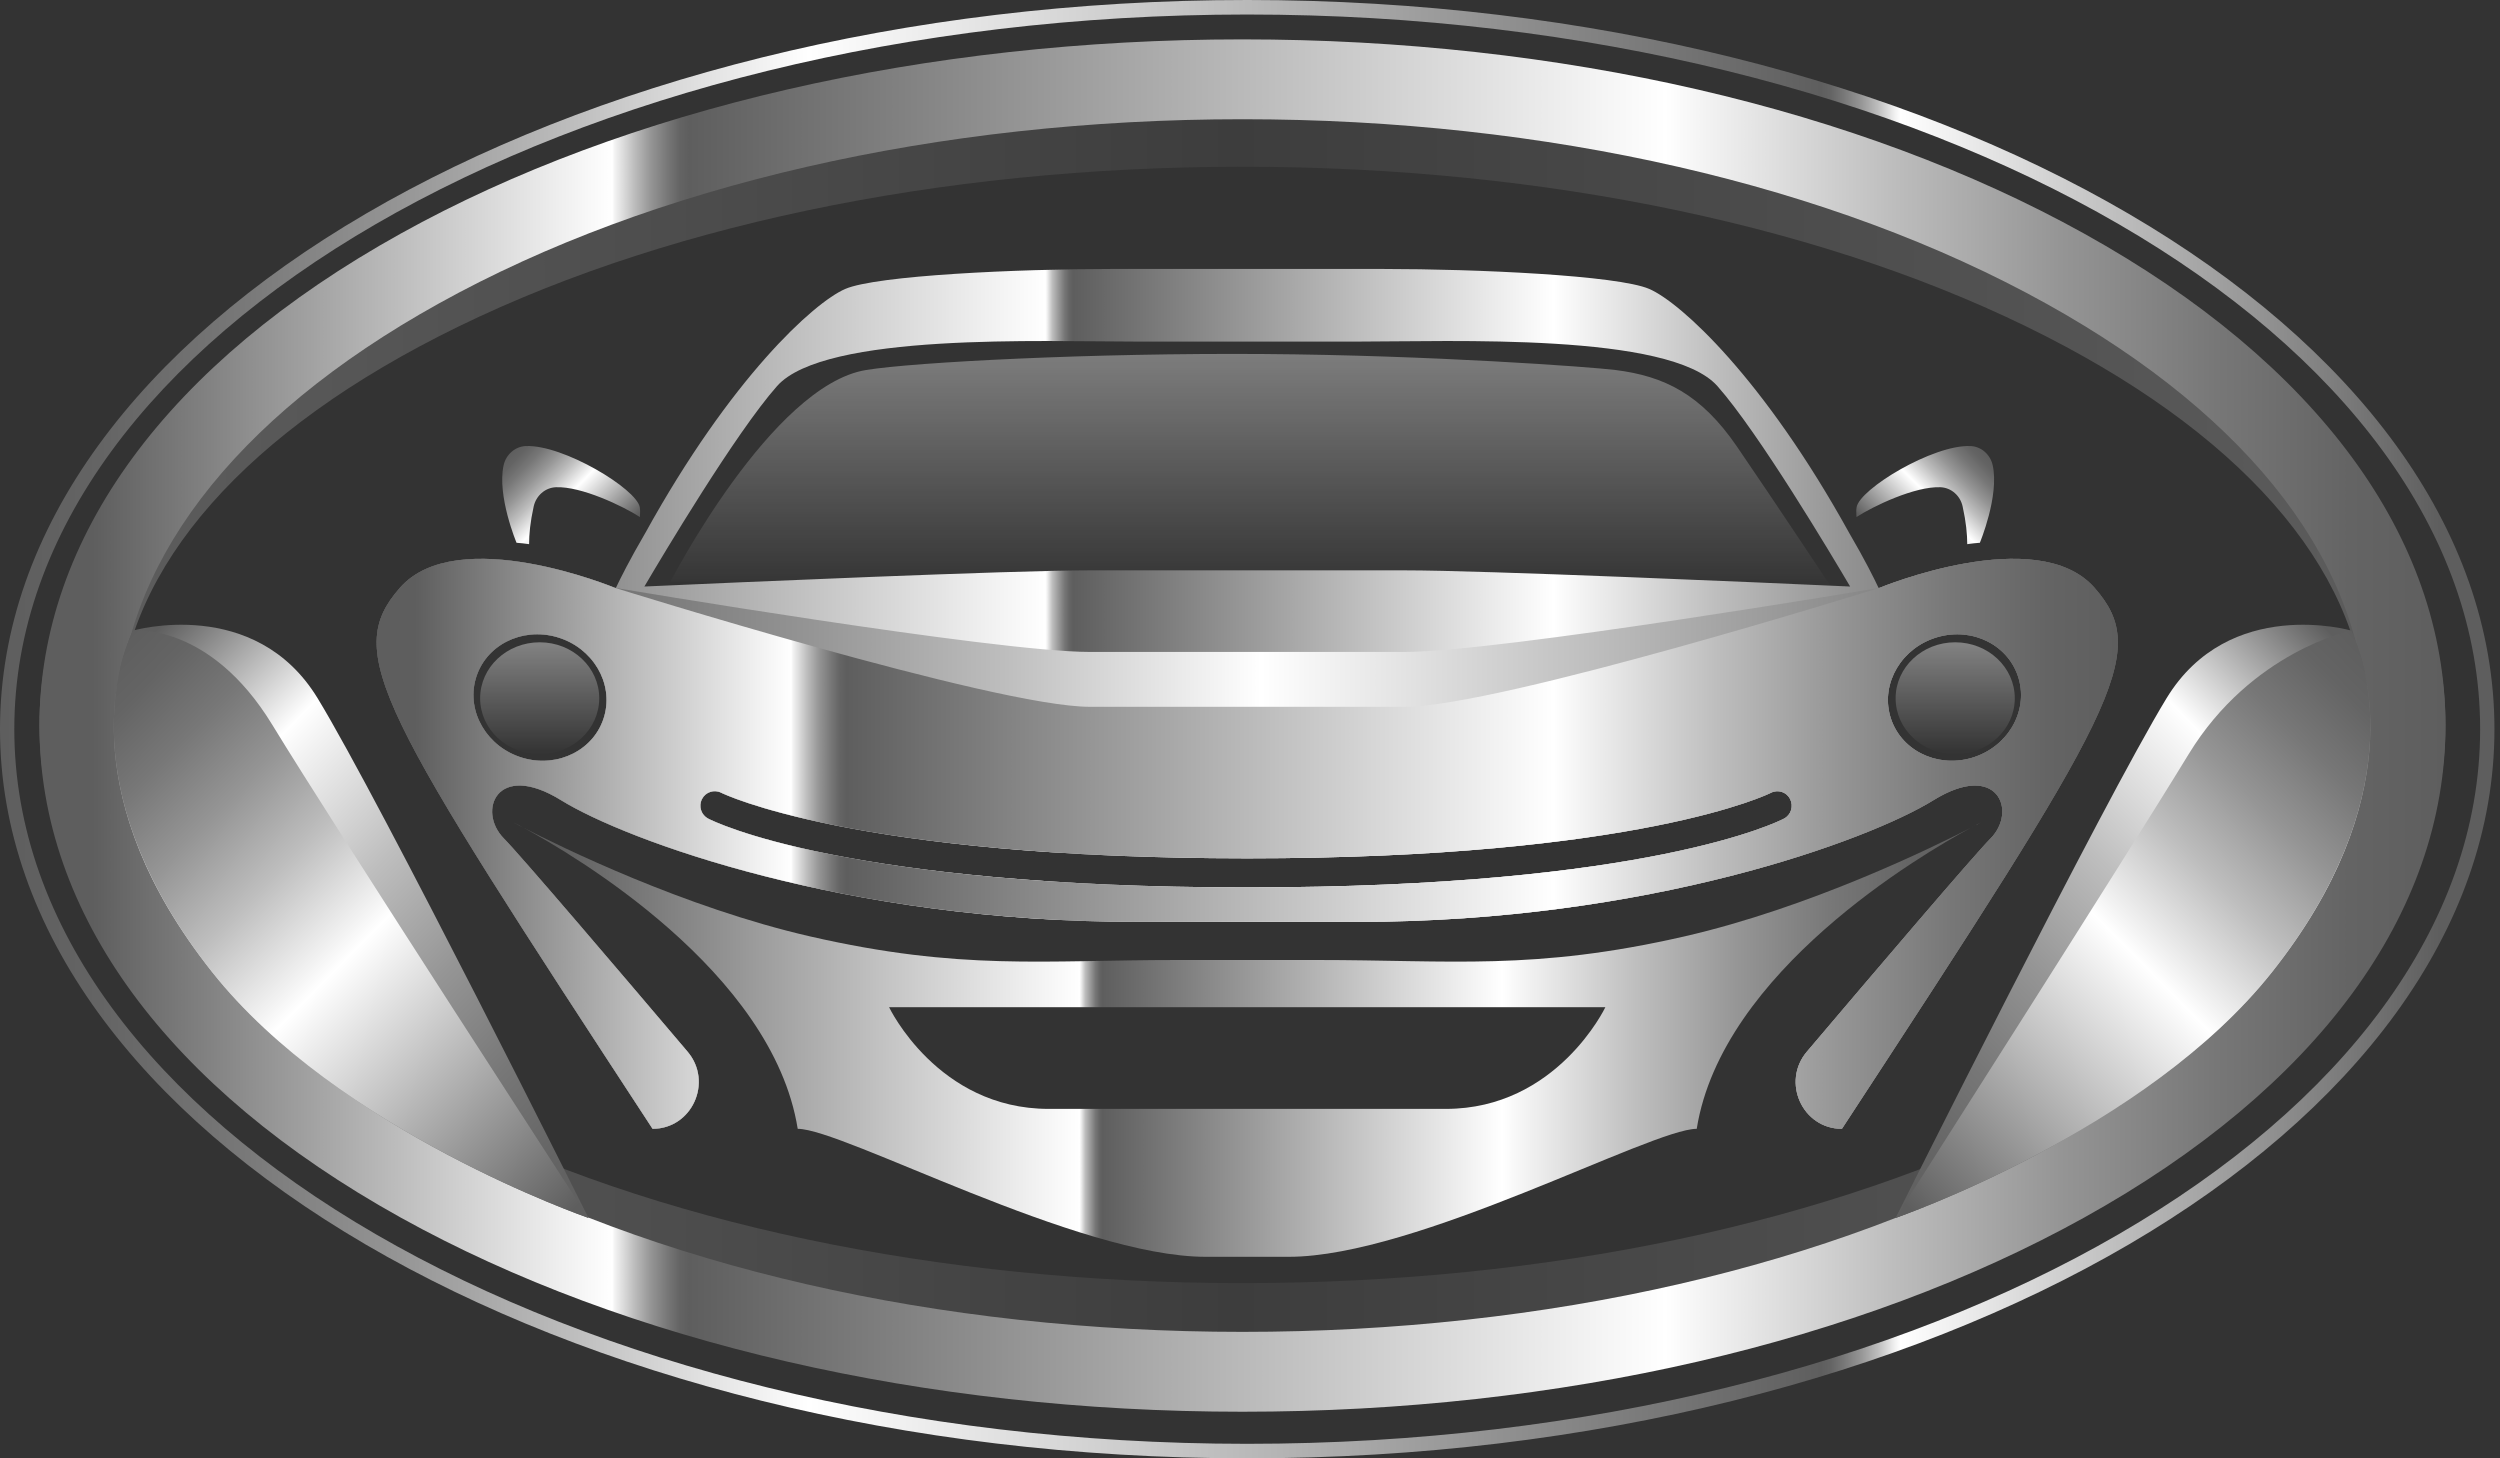 <svg width="36" height="21" viewBox="0 0 36 21" fill="none" xmlns="http://www.w3.org/2000/svg">
<rect x="0" y="0" width="36" height="21" fill="#333333" stroke="none"/>
<path opacity="0.36" d="M9.653 8.378C9.653 8.378 11.111 5.55 12.472 5.328C13.161 5.215 15.735 5.08 18.201 5.098C20.608 5.115 22.913 5.284 23.262 5.328C23.966 5.417 24.493 5.674 25.011 6.429C25.529 7.185 26.404 8.504 26.404 8.504L9.653 8.378Z" fill="url(#paint0_linear_8_1162)"/>
<path d="M28.378 11.921C28.48 11.868 28.536 11.838 28.536 11.838C28.536 11.838 28.479 11.866 28.378 11.921Z" fill="url(#paint1_linear_8_1162)"/>
<path d="M28.378 11.921C27.849 12.193 26.07 13.068 24.253 13.485C22.085 13.981 20.898 13.824 18.963 13.824C18.814 13.824 18.681 13.824 18.558 13.824C18.549 13.824 18.54 13.824 18.532 13.824C17.728 13.824 17.464 13.824 17.389 13.824C17.389 13.824 17.36 13.824 17.362 13.824C17.239 13.824 17.106 13.824 16.957 13.824C15.022 13.824 13.835 13.981 11.668 13.485C9.851 13.068 8.071 12.193 7.542 11.921C8.252 12.305 11.125 13.989 11.487 16.255C12.138 16.255 15.521 18.098 17.362 18.098C17.362 18.098 17.844 18.098 18.558 18.098C20.399 18.098 23.782 16.255 24.433 16.255C24.795 13.989 27.668 12.305 28.378 11.921ZM20.82 15.968C20.047 15.968 19.213 15.968 18.558 15.968C17.858 15.968 17.362 15.968 17.362 15.968C16.707 15.968 15.873 15.968 15.1 15.968C13.5 15.968 12.803 14.504 12.803 14.504H17.362H18.558H23.117C23.117 14.504 22.42 15.968 20.82 15.968Z" fill="url(#paint2_linear_8_1162)"/>
<path d="M30.162 8.465C29.336 7.524 27.066 8.465 27.066 8.465C27.066 8.465 27.06 8.465 27.051 8.465C26.99 8.334 26.854 8.06 26.627 7.672C25.394 5.441 24.201 4.357 23.75 4.161C23.298 3.965 21.259 3.873 19.918 3.873C19.43 3.873 18.96 3.873 18.558 3.873C17.855 3.873 17.362 3.873 17.362 3.873C16.96 3.873 16.49 3.873 16.003 3.873C14.661 3.873 12.623 3.965 12.171 4.161C11.719 4.357 10.526 5.441 9.294 7.672C9.067 8.06 8.931 8.334 8.869 8.465C8.86 8.465 8.855 8.465 8.855 8.465C8.855 8.465 6.584 7.524 5.759 8.465C4.933 9.406 5.449 10.217 9.397 16.255C9.965 16.255 10.271 15.58 9.901 15.144C8.924 13.992 7.505 12.326 7.255 12.073C6.868 11.681 7.152 10.949 8.081 11.524C9.01 12.099 12.184 13.275 16.364 13.275C16.754 13.275 17.084 13.275 17.362 13.275C17.362 13.275 17.714 13.275 18.558 13.275C18.836 13.275 19.167 13.275 19.556 13.275C23.737 13.275 26.911 12.099 27.84 11.524C28.769 10.949 29.052 11.681 28.665 12.073C28.416 12.326 26.996 13.992 26.02 15.144C25.649 15.58 25.956 16.255 26.524 16.255C30.472 10.217 30.988 9.406 30.162 8.465ZM11.19 5.559C11.874 4.788 15.022 4.919 16.377 4.919C16.747 4.919 17.077 4.919 17.362 4.919C17.362 4.919 17.8 4.919 18.558 4.919C18.844 4.919 19.173 4.919 19.543 4.919C20.898 4.919 24.046 4.788 24.73 5.559C25.325 6.23 26.377 7.996 26.642 8.446C25.332 8.387 21.363 8.213 20.227 8.213C19.654 8.213 19.058 8.213 18.558 8.213C17.867 8.213 17.362 8.213 17.362 8.213C16.863 8.213 16.267 8.213 15.693 8.213C14.557 8.213 10.588 8.387 9.279 8.446C9.544 7.996 10.596 6.23 11.19 5.559ZM8.702 10.314C8.565 10.794 8.04 11.063 7.529 10.914C7.018 10.765 6.714 10.255 6.85 9.775C6.986 9.294 7.511 9.026 8.023 9.175C8.534 9.324 8.838 9.834 8.702 10.314ZM25.69 11.788C25.613 11.828 23.747 12.779 17.96 12.779C12.175 12.779 10.276 11.829 10.198 11.788C10.097 11.736 10.057 11.61 10.109 11.507C10.161 11.405 10.284 11.364 10.386 11.416C10.405 11.425 12.303 12.36 17.96 12.36C23.616 12.36 25.482 11.426 25.5 11.417C25.601 11.364 25.726 11.404 25.778 11.506C25.83 11.609 25.791 11.735 25.69 11.788ZM28.391 10.914C27.88 11.063 27.355 10.794 27.219 10.314C27.082 9.834 27.386 9.324 27.898 9.175C28.409 9.026 28.934 9.294 29.07 9.775C29.207 10.255 28.903 10.765 28.391 10.914Z" fill="url(#paint3_linear_8_1162)"/>
<path d="M30.162 8.465C29.336 7.524 27.065 8.465 27.065 8.465C27.065 8.465 21.595 9.388 20.227 9.388C19.653 9.388 19.057 9.388 18.558 9.388C17.867 9.388 17.362 9.388 17.362 9.388C16.863 9.388 16.267 9.388 15.693 9.388C14.325 9.388 8.855 8.465 8.855 8.465C8.855 8.465 6.584 7.524 5.758 8.465C4.933 9.406 5.449 10.217 9.397 16.255C9.965 16.255 10.271 15.58 9.901 15.144C8.924 13.992 7.505 12.326 7.255 12.073C6.868 11.681 7.152 10.949 8.081 11.524C9.01 12.099 12.184 13.275 16.364 13.275C16.753 13.275 17.084 13.275 17.362 13.275C17.362 13.275 17.713 13.275 18.558 13.275C18.836 13.275 19.167 13.275 19.556 13.275C23.736 13.275 26.91 12.099 27.839 11.524C28.768 10.949 29.052 11.681 28.665 12.073C28.415 12.326 26.996 13.992 26.019 15.144C25.649 15.58 25.955 16.255 26.523 16.255C30.471 10.217 30.988 9.406 30.162 8.465ZM8.701 10.314C8.565 10.794 8.04 11.063 7.529 10.914C7.018 10.765 6.714 10.255 6.85 9.775C6.986 9.294 7.511 9.026 8.022 9.175C8.534 9.324 8.838 9.834 8.701 10.314ZM25.69 11.788C25.613 11.828 23.746 12.779 17.96 12.779C12.175 12.779 10.276 11.829 10.198 11.788C10.097 11.736 10.056 11.61 10.108 11.507C10.16 11.405 10.284 11.364 10.386 11.416C10.404 11.425 12.302 12.36 17.96 12.36C23.616 12.36 25.481 11.426 25.5 11.417C25.601 11.364 25.726 11.404 25.777 11.506C25.83 11.609 25.791 11.735 25.69 11.788ZM28.391 10.914C27.88 11.063 27.355 10.794 27.219 10.314C27.082 9.834 27.386 9.324 27.898 9.175C28.409 9.026 28.934 9.294 29.07 9.775C29.207 10.255 28.902 10.765 28.391 10.914Z" fill="url(#paint4_linear_8_1162)"/>
<path d="M30.162 8.465C29.336 7.524 27.065 8.465 27.065 8.465C27.065 8.465 21.595 10.178 20.227 10.178C19.653 10.178 19.057 10.178 18.558 10.178C17.867 10.178 17.362 10.178 17.362 10.178C16.863 10.178 16.267 10.178 15.693 10.178C14.325 10.178 8.855 8.465 8.855 8.465C8.855 8.465 6.584 7.524 5.758 8.465C4.933 9.406 5.449 10.217 9.397 16.255C9.965 16.255 10.271 15.58 9.901 15.144C8.924 13.992 7.505 12.326 7.255 12.073C6.868 11.681 7.152 10.949 8.081 11.524C9.01 12.099 12.184 13.275 16.364 13.275C16.753 13.275 17.084 13.275 17.362 13.275C17.362 13.275 17.713 13.275 18.558 13.275C18.836 13.275 19.167 13.275 19.556 13.275C23.736 13.275 26.91 12.099 27.839 11.524C28.768 10.949 29.052 11.681 28.665 12.073C28.415 12.326 26.996 13.992 26.019 15.144C25.649 15.58 25.955 16.255 26.523 16.255C30.471 10.217 30.988 9.406 30.162 8.465ZM8.701 10.314C8.565 10.794 8.04 11.063 7.529 10.914C7.018 10.765 6.714 10.255 6.85 9.775C6.986 9.294 7.511 9.026 8.022 9.175C8.534 9.324 8.838 9.834 8.701 10.314ZM25.69 11.788C25.613 11.828 23.746 12.779 17.96 12.779C12.175 12.779 10.276 11.829 10.198 11.788C10.097 11.736 10.056 11.61 10.108 11.507C10.16 11.405 10.284 11.364 10.386 11.416C10.404 11.425 12.302 12.36 17.96 12.36C23.616 12.36 25.481 11.426 25.5 11.417C25.601 11.364 25.726 11.404 25.777 11.506C25.83 11.609 25.791 11.735 25.69 11.788ZM28.391 10.914C27.88 11.063 27.355 10.794 27.219 10.314C27.082 9.834 27.386 9.324 27.898 9.175C28.409 9.026 28.934 9.294 29.07 9.775C29.207 10.255 28.902 10.765 28.391 10.914Z" fill="url(#paint5_linear_8_1162)"/>
<path d="M28.695 6.7C28.661 6.546 28.531 6.429 28.375 6.423C27.835 6.401 26.777 7.042 26.735 7.305C26.728 7.345 26.729 7.393 26.734 7.445C26.976 7.288 27.576 7.001 27.943 7.016C28.098 7.022 28.229 7.139 28.262 7.293C28.312 7.52 28.328 7.691 28.328 7.836C28.398 7.826 28.46 7.819 28.51 7.816C28.51 7.816 28.792 7.141 28.695 6.7Z" fill="url(#paint6_linear_8_1162)"/>
<path d="M7.252 6.7C7.286 6.546 7.417 6.429 7.572 6.423C8.112 6.401 9.17 7.042 9.213 7.305C9.219 7.345 9.219 7.393 9.214 7.445C8.971 7.288 8.371 7.001 8.005 7.016C7.849 7.022 7.719 7.139 7.685 7.293C7.635 7.52 7.619 7.691 7.619 7.836C7.549 7.826 7.488 7.819 7.438 7.816C7.438 7.816 7.155 7.141 7.252 6.7Z" fill="url(#paint7_linear_8_1162)"/>
<path d="M7.542 11.921C7.441 11.866 7.384 11.838 7.384 11.838C7.384 11.838 7.44 11.868 7.542 11.921Z" fill="url(#paint8_linear_8_1162)"/>
<path opacity="0.39" d="M28.155 10.861C28.629 10.861 29.013 10.5 29.013 10.055C29.013 9.61 28.629 9.249 28.155 9.249C27.681 9.249 27.297 9.61 27.297 10.055C27.297 10.5 27.681 10.861 28.155 10.861Z" fill="url(#paint9_linear_8_1162)"/>
<path opacity="0.39" d="M7.772 10.861C8.245 10.861 8.629 10.5 8.629 10.055C8.629 9.61 8.245 9.249 7.772 9.249C7.298 9.249 6.914 9.61 6.914 10.055C6.914 10.5 7.298 10.861 7.772 10.861Z" fill="url(#paint10_linear_8_1162)"/>
<path d="M17.96 21C8.057 21 0 16.29 0 10.5C0 4.71 8.057 0 17.96 0C27.863 0 35.92 4.71 35.92 10.5C35.92 16.29 27.863 21 17.96 21ZM17.96 0.209C8.171 0.209 0.206 4.826 0.206 10.5C0.206 16.174 8.171 20.791 17.96 20.791C27.749 20.791 35.714 16.174 35.714 10.5C35.714 4.826 27.749 0.209 17.96 0.209Z" fill="url(#paint11_linear_8_1162)"/>
<path d="M17.891 19.536C13.322 19.536 9.017 18.622 5.77 16.962C2.415 15.246 0.568 12.93 0.568 10.439C0.568 7.948 2.415 5.632 5.77 3.917C9.017 2.256 13.322 1.342 17.891 1.342C22.46 1.342 26.765 2.256 30.012 3.917C33.367 5.632 35.215 7.948 35.215 10.439C35.215 12.93 33.367 15.246 30.012 16.962C26.765 18.622 22.461 19.536 17.891 19.536ZM17.891 2.401C13.509 2.401 9.398 3.269 6.316 4.845C3.341 6.366 1.703 8.353 1.703 10.439C1.703 12.525 3.341 14.512 6.316 16.033C9.398 17.609 13.509 18.477 17.891 18.477C22.273 18.477 26.384 17.609 29.466 16.033C32.441 14.512 34.079 12.525 34.079 10.439C34.079 8.353 32.441 6.366 29.466 4.845C26.384 3.269 22.273 2.401 17.891 2.401Z" fill="url(#paint12_linear_8_1162)"/>
<path d="M17.891 20.329C13.322 20.329 9.017 19.336 5.77 17.533C2.415 15.67 0.568 13.154 0.568 10.448C0.568 7.743 2.415 5.227 5.77 3.364C9.017 1.56 13.322 0.567 17.891 0.567C22.46 0.567 26.765 1.56 30.012 3.364C33.367 5.227 35.215 7.743 35.215 10.448C35.215 13.154 33.367 15.67 30.012 17.533C26.765 19.336 22.461 20.329 17.891 20.329ZM17.891 1.717C13.509 1.717 9.398 2.66 6.316 4.372C3.341 6.024 1.703 8.182 1.703 10.448C1.703 12.714 3.341 14.872 6.316 16.524C9.398 18.236 13.509 19.179 17.891 19.179C22.273 19.179 26.384 18.236 29.466 16.524C32.441 14.872 34.079 12.714 34.079 10.448C34.079 8.182 32.441 6.024 29.466 4.372C26.384 2.66 22.273 1.717 17.891 1.717Z" fill="url(#paint13_linear_8_1162)"/>
<path d="M33.856 9.08C33.856 9.08 32.101 8.573 31.198 10.055C30.295 11.537 27.297 17.538 27.297 17.538C27.297 17.538 30.908 16.29 32.72 13.994C34.673 11.522 34.117 9.62 33.856 9.08Z" fill="url(#paint14_linear_8_1162)"/>
<path d="M33.856 9.08C33.856 9.08 32.419 9.379 31.516 10.861C30.613 12.343 27.297 17.538 27.297 17.538C27.297 17.538 30.908 16.29 32.72 13.994C34.673 11.522 34.117 9.62 33.856 9.08Z" fill="url(#paint15_linear_8_1162)"/>
<path d="M1.916 9.08C1.916 9.08 3.671 8.573 4.574 10.055C5.477 11.537 8.474 17.538 8.474 17.538C8.474 17.538 4.864 16.29 3.052 13.994C1.099 11.522 1.655 9.62 1.916 9.08Z" fill="url(#paint16_linear_8_1162)"/>
<path d="M1.916 9.08C1.916 9.08 3.019 8.957 3.922 10.439C4.825 11.921 8.474 17.538 8.474 17.538C8.474 17.538 4.864 16.29 3.052 13.994C1.099 11.522 1.655 9.62 1.916 9.08Z" fill="url(#paint17_linear_8_1162)"/>
<defs>
<linearGradient id="paint0_linear_8_1162" x1="18.029" y1="8.504" x2="18.029" y2="5.096" gradientUnits="userSpaceOnUse">
<stop stop-color="white" stop-opacity="0"/>
<stop offset="0.912" stop-color="white" stop-opacity="0.912"/>
<stop offset="1" stop-color="white"/>
</linearGradient>
<linearGradient id="paint1_linear_8_1162" x1="28.378" y1="11.879" x2="28.536" y2="11.879" gradientUnits="userSpaceOnUse">
<stop offset="0.022" stop-color="#5E5E5E"/>
<stop offset="0.227" stop-color="#CCCCCC"/>
<stop offset="0.231" stop-color="#BEBEBE"/>
<stop offset="0.243" stop-color="#949494"/>
<stop offset="0.254" stop-color="#777777"/>
<stop offset="0.264" stop-color="#646464"/>
<stop offset="0.27" stop-color="#5E5E5E"/>
<stop offset="0.551" stop-color="#CCCCCC"/>
<stop offset="0.591" stop-color="#BEBEBE"/>
<stop offset="0.717" stop-color="#949494"/>
<stop offset="0.832" stop-color="#777777"/>
<stop offset="0.93" stop-color="#646464"/>
<stop offset="1" stop-color="#5E5E5E"/>
</linearGradient>
<linearGradient id="paint2_linear_8_1162" x1="7.542" y1="15.009" x2="28.378" y2="15.009" gradientUnits="userSpaceOnUse">
<stop offset="0.022" stop-color="#5E5E5E"/>
<stop offset="0.384" stop-color="white"/>
<stop offset="0.385" stop-color="#F3F3F3"/>
<stop offset="0.388" stop-color="#BEBEBE"/>
<stop offset="0.392" stop-color="#959595"/>
<stop offset="0.395" stop-color="#777777"/>
<stop offset="0.398" stop-color="#646464"/>
<stop offset="0.4" stop-color="#5E5E5E"/>
<stop offset="0.676" stop-color="white"/>
<stop offset="0.692" stop-color="#F3F3F3"/>
<stop offset="0.769" stop-color="#BEBEBE"/>
<stop offset="0.84" stop-color="#959595"/>
<stop offset="0.905" stop-color="#777777"/>
<stop offset="0.96" stop-color="#646464"/>
<stop offset="1" stop-color="#5E5E5E"/>
</linearGradient>
<linearGradient id="paint3_linear_8_1162" x1="5.423" y1="10.064" x2="30.497" y2="10.064" gradientUnits="userSpaceOnUse">
<stop offset="0.022" stop-color="#5E5E5E"/>
<stop offset="0.384" stop-color="white"/>
<stop offset="0.385" stop-color="#F3F3F3"/>
<stop offset="0.388" stop-color="#BEBEBE"/>
<stop offset="0.392" stop-color="#959595"/>
<stop offset="0.395" stop-color="#777777"/>
<stop offset="0.398" stop-color="#646464"/>
<stop offset="0.4" stop-color="#5E5E5E"/>
<stop offset="0.676" stop-color="white"/>
<stop offset="0.692" stop-color="#F3F3F3"/>
<stop offset="0.769" stop-color="#BEBEBE"/>
<stop offset="0.84" stop-color="#959595"/>
<stop offset="0.905" stop-color="#777777"/>
<stop offset="0.96" stop-color="#646464"/>
<stop offset="1" stop-color="#5E5E5E"/>
</linearGradient>
<linearGradient id="paint4_linear_8_1162" x1="5.423" y1="12.151" x2="30.497" y2="12.151" gradientUnits="userSpaceOnUse">
<stop stop-color="#5E5E5E"/>
<stop offset="0.062" stop-color="#646464"/>
<stop offset="0.149" stop-color="#777777"/>
<stop offset="0.25" stop-color="#959595"/>
<stop offset="0.362" stop-color="#BEBEBE"/>
<stop offset="0.482" stop-color="#F3F3F3"/>
<stop offset="0.508" stop-color="white"/>
<stop offset="0.978" stop-color="#5E5E5E"/>
</linearGradient>
<linearGradient id="paint5_linear_8_1162" x1="5.423" y1="12.151" x2="30.497" y2="12.151" gradientUnits="userSpaceOnUse">
<stop offset="0.022" stop-color="#5E5E5E"/>
<stop offset="0.238" stop-color="white"/>
<stop offset="0.239" stop-color="#F3F3F3"/>
<stop offset="0.247" stop-color="#BEBEBE"/>
<stop offset="0.254" stop-color="#959595"/>
<stop offset="0.261" stop-color="#777777"/>
<stop offset="0.266" stop-color="#646464"/>
<stop offset="0.27" stop-color="#5E5E5E"/>
<stop offset="0.676" stop-color="white"/>
<stop offset="0.692" stop-color="#F3F3F3"/>
<stop offset="0.769" stop-color="#BEBEBE"/>
<stop offset="0.84" stop-color="#959595"/>
<stop offset="0.905" stop-color="#777777"/>
<stop offset="0.96" stop-color="#646464"/>
<stop offset="1" stop-color="#5E5E5E"/>
</linearGradient>
<linearGradient id="paint6_linear_8_1162" x1="27.22" y1="7.938" x2="28.626" y2="6.551" gradientUnits="userSpaceOnUse">
<stop offset="0.022" stop-color="#5E5E5E"/>
<stop offset="0.481" stop-color="white"/>
<stop offset="0.507" stop-color="#F3F3F3"/>
<stop offset="0.63" stop-color="#BEBEBE"/>
<stop offset="0.745" stop-color="#959595"/>
<stop offset="0.848" stop-color="#777777"/>
<stop offset="0.937" stop-color="#646464"/>
<stop offset="1" stop-color="#5E5E5E"/>
</linearGradient>
<linearGradient id="paint7_linear_8_1162" x1="8.727" y1="7.938" x2="7.321" y2="6.551" gradientUnits="userSpaceOnUse">
<stop offset="0.022" stop-color="#5E5E5E"/>
<stop offset="0.481" stop-color="white"/>
<stop offset="0.507" stop-color="#F3F3F3"/>
<stop offset="0.63" stop-color="#BEBEBE"/>
<stop offset="0.745" stop-color="#959595"/>
<stop offset="0.848" stop-color="#777777"/>
<stop offset="0.937" stop-color="#646464"/>
<stop offset="1" stop-color="#5E5E5E"/>
</linearGradient>
<linearGradient id="paint8_linear_8_1162" x1="7.384" y1="11.879" x2="7.542" y2="11.879" gradientUnits="userSpaceOnUse">
<stop offset="0.022" stop-color="#5E5E5E"/>
<stop offset="0.227" stop-color="#CCCCCC"/>
<stop offset="0.231" stop-color="#BEBEBE"/>
<stop offset="0.243" stop-color="#949494"/>
<stop offset="0.254" stop-color="#777777"/>
<stop offset="0.264" stop-color="#646464"/>
<stop offset="0.27" stop-color="#5E5E5E"/>
<stop offset="0.551" stop-color="#CCCCCC"/>
<stop offset="0.591" stop-color="#BEBEBE"/>
<stop offset="0.717" stop-color="#949494"/>
<stop offset="0.832" stop-color="#777777"/>
<stop offset="0.93" stop-color="#646464"/>
<stop offset="1" stop-color="#5E5E5E"/>
</linearGradient>
<linearGradient id="paint9_linear_8_1162" x1="28.155" y1="10.861" x2="28.155" y2="9.249" gradientUnits="userSpaceOnUse">
<stop stop-color="white" stop-opacity="0"/>
<stop offset="0.855" stop-color="white" stop-opacity="0.855"/>
<stop offset="1" stop-color="white"/>
</linearGradient>
<linearGradient id="paint10_linear_8_1162" x1="7.772" y1="10.861" x2="7.772" y2="9.249" gradientUnits="userSpaceOnUse">
<stop stop-color="white" stop-opacity="0"/>
<stop offset="0.855" stop-color="white" stop-opacity="0.855"/>
<stop offset="1" stop-color="white"/>
</linearGradient>
<linearGradient id="paint11_linear_8_1162" x1="0" y1="10.5" x2="35.92" y2="10.5" gradientUnits="userSpaceOnUse">
<stop stop-color="#5E5E5E"/>
<stop offset="0.04" stop-color="#646464"/>
<stop offset="0.095" stop-color="#777777"/>
<stop offset="0.16" stop-color="#959595"/>
<stop offset="0.231" stop-color="#BEBEBE"/>
<stop offset="0.308" stop-color="#F3F3F3"/>
<stop offset="0.324" stop-color="white"/>
<stop offset="0.73" stop-color="#5E5E5E"/>
<stop offset="0.734" stop-color="#646464"/>
<stop offset="0.739" stop-color="#777777"/>
<stop offset="0.746" stop-color="#959595"/>
<stop offset="0.753" stop-color="#BEBEBE"/>
<stop offset="0.76" stop-color="#F3F3F3"/>
<stop offset="0.762" stop-color="white"/>
<stop offset="0.978" stop-color="#5E5E5E"/>
</linearGradient>
<linearGradient id="paint12_linear_8_1162" x1="0.568" y1="10.439" x2="35.215" y2="10.439" gradientUnits="userSpaceOnUse">
<stop offset="0.011" stop-color="#5E5E5E"/>
<stop offset="0.497" stop-color="#3D3D3D"/>
<stop offset="1" stop-color="#5E5E5E"/>
</linearGradient>
<linearGradient id="paint13_linear_8_1162" x1="0.568" y1="10.448" x2="35.215" y2="10.448" gradientUnits="userSpaceOnUse">
<stop offset="0.022" stop-color="#5E5E5E"/>
<stop offset="0.238" stop-color="white"/>
<stop offset="0.239" stop-color="#F3F3F3"/>
<stop offset="0.247" stop-color="#BEBEBE"/>
<stop offset="0.254" stop-color="#959595"/>
<stop offset="0.261" stop-color="#777777"/>
<stop offset="0.266" stop-color="#646464"/>
<stop offset="0.27" stop-color="#5E5E5E"/>
<stop offset="0.676" stop-color="white"/>
<stop offset="0.692" stop-color="#F3F3F3"/>
<stop offset="0.769" stop-color="#BEBEBE"/>
<stop offset="0.84" stop-color="#959595"/>
<stop offset="0.905" stop-color="#777777"/>
<stop offset="0.96" stop-color="#646464"/>
<stop offset="1" stop-color="#5E5E5E"/>
</linearGradient>
<linearGradient id="paint14_linear_8_1162" x1="26.899" y1="17.134" x2="34.449" y2="9.681" gradientUnits="userSpaceOnUse">
<stop stop-color="#5E5E5E"/>
<stop offset="0.092" stop-color="#646464"/>
<stop offset="0.222" stop-color="#777777"/>
<stop offset="0.372" stop-color="#959595"/>
<stop offset="0.54" stop-color="#BEBEBE"/>
<stop offset="0.719" stop-color="#F3F3F3"/>
<stop offset="0.757" stop-color="white"/>
<stop offset="0.978" stop-color="#5E5E5E"/>
</linearGradient>
<linearGradient id="paint15_linear_8_1162" x1="27.161" y1="17.4" x2="34.712" y2="9.947" gradientUnits="userSpaceOnUse">
<stop offset="0.022" stop-color="#5E5E5E"/>
<stop offset="0.481" stop-color="white"/>
<stop offset="0.507" stop-color="#F3F3F3"/>
<stop offset="0.63" stop-color="#BEBEBE"/>
<stop offset="0.745" stop-color="#959595"/>
<stop offset="0.848" stop-color="#777777"/>
<stop offset="0.937" stop-color="#646464"/>
<stop offset="1" stop-color="#5E5E5E"/>
</linearGradient>
<linearGradient id="paint16_linear_8_1162" x1="8.873" y1="17.134" x2="1.322" y2="9.681" gradientUnits="userSpaceOnUse">
<stop stop-color="#5E5E5E"/>
<stop offset="0.092" stop-color="#646464"/>
<stop offset="0.222" stop-color="#777777"/>
<stop offset="0.372" stop-color="#959595"/>
<stop offset="0.54" stop-color="#BEBEBE"/>
<stop offset="0.719" stop-color="#F3F3F3"/>
<stop offset="0.757" stop-color="white"/>
<stop offset="0.978" stop-color="#5E5E5E"/>
</linearGradient>
<linearGradient id="paint17_linear_8_1162" x1="8.629" y1="17.381" x2="1.079" y2="9.928" gradientUnits="userSpaceOnUse">
<stop offset="0.022" stop-color="#5E5E5E"/>
<stop offset="0.481" stop-color="white"/>
<stop offset="0.507" stop-color="#F3F3F3"/>
<stop offset="0.63" stop-color="#BEBEBE"/>
<stop offset="0.745" stop-color="#959595"/>
<stop offset="0.848" stop-color="#777777"/>
<stop offset="0.937" stop-color="#646464"/>
<stop offset="1" stop-color="#5E5E5E"/>
</linearGradient>
</defs>
</svg>
